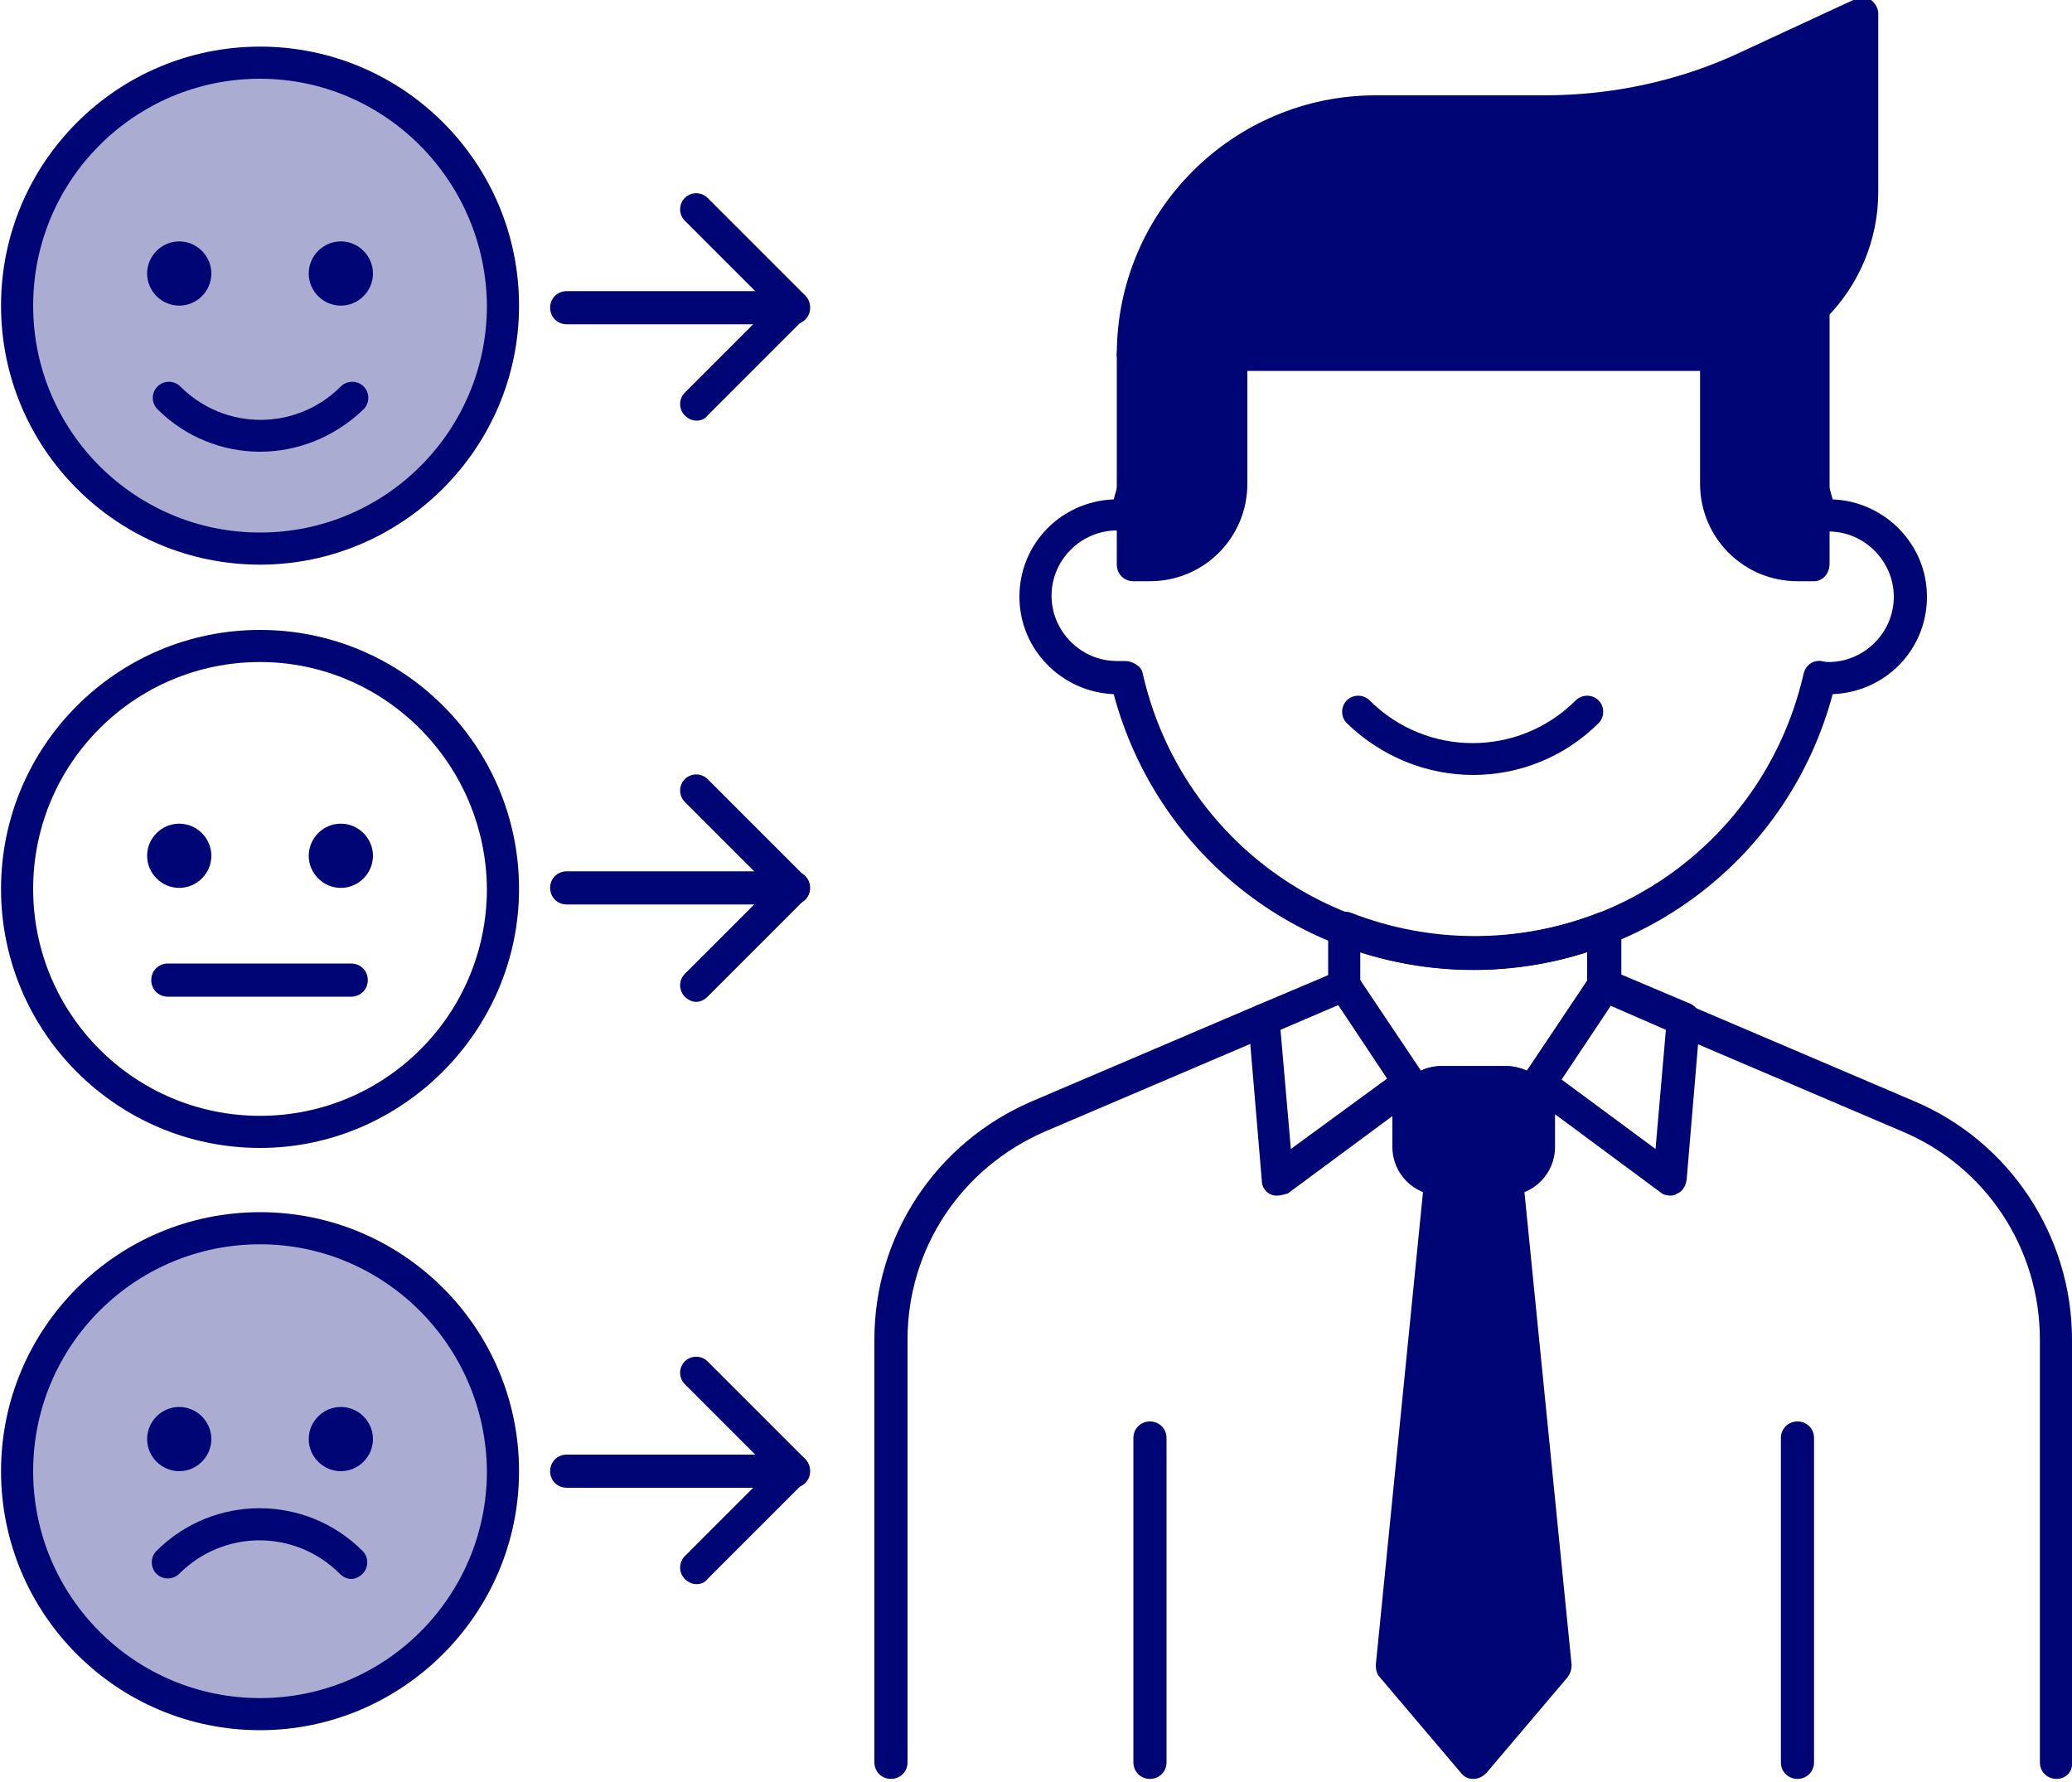<?xml version="1.0" encoding="utf-8"?>
<!-- Generator: Adobe Illustrator 23.0.1, SVG Export Plug-In . SVG Version: 6.00 Build 0)  -->
<svg version="1.1" id="Layer_1" xmlns="http://www.w3.org/2000/svg" xmlns:xlink="http://www.w3.org/1999/xlink" x="0px" y="0px"
	 viewBox="0 0 200 172" style="enable-background:new 0 0 200 172;" xml:space="preserve">
<style type="text/css">
	.st0{fill:#000575;fill-opacity:0.33;}
	.st1{fill:#000575;}
</style>
<path class="st0" d="M48.5,142c0,12.9-10.5,23.4-23.4,23.4S1.6,154.9,1.6,142c0-12.9,10.5-23.4,23.4-23.4S48.5,129.1,48.5,142z"/>
<path class="st1" d="M25.1,167c-13.8,0-25-11.2-25-25c0-13.8,11.2-25,25-25s25,11.2,25,25C50.1,155.8,38.8,167,25.1,167z
	 M25.1,120.1c-12.1,0-21.9,9.8-21.9,21.9c0,12.1,9.8,21.9,21.9,21.9s21.9-9.8,21.9-21.9C46.9,129.9,37.1,120.1,25.1,120.1z"/>
<path class="st1" d="M33.9,152.4c-0.4,0-0.8-0.2-1.1-0.5c-4.3-4.3-11.2-4.3-15.5,0c-0.6,0.6-1.6,0.6-2.2,0c-0.6-0.6-0.6-1.6,0-2.2
	c5.5-5.5,14.4-5.5,19.9,0c0.6,0.6,0.6,1.6,0,2.2C34.7,152.2,34.3,152.4,33.9,152.4z"/>
<path class="st1" d="M20.4,138.9c0,1.7-1.4,3.1-3.1,3.1s-3.1-1.4-3.1-3.1c0-1.7,1.4-3.1,3.1-3.1S20.4,137.2,20.4,138.9z"/>
<path class="st1" d="M36,138.9c0,1.7-1.4,3.1-3.1,3.1s-3.1-1.4-3.1-3.1c0-1.7,1.4-3.1,3.1-3.1S36,137.2,36,138.9z"/>
<path class="st0" d="M48.5,29.5c0,12.9-10.5,23.4-23.4,23.4c-12.9,0-23.4-10.5-23.4-23.4c0-12.9,10.5-23.4,23.4-23.4
	C38,6.1,48.5,16.6,48.5,29.5z"/>
<path class="st1" d="M25.1,54.5c-13.8,0-25-11.2-25-25c0-13.8,11.2-25,25-25s25,11.2,25,25C50.1,43.3,38.8,54.5,25.1,54.5z
	 M25.1,7.6C13,7.6,3.2,17.4,3.2,29.5c0,12.1,9.8,21.9,21.9,21.9s21.9-9.8,21.9-21.9C46.9,17.4,37.1,7.6,25.1,7.6z"/>
<path class="st1" d="M25.1,43.6c-3.6,0-7.2-1.4-9.9-4.1c-0.6-0.6-0.6-1.6,0-2.2c0.6-0.6,1.6-0.6,2.2,0c4.3,4.3,11.2,4.3,15.5,0
	c0.6-0.6,1.6-0.6,2.2,0c0.6,0.6,0.6,1.6,0,2.2C32.3,42.2,28.7,43.6,25.1,43.6z"/>
<path class="st1" d="M20.4,26.4c0,1.7-1.4,3.1-3.1,3.1c-1.7,0-3.1-1.4-3.1-3.1c0-1.7,1.4-3.1,3.1-3.1C19,23.3,20.4,24.7,20.4,26.4z"
	/>
<path class="st1" d="M36,26.4c0,1.7-1.4,3.1-3.1,3.1c-1.7,0-3.1-1.4-3.1-3.1c0-1.7,1.4-3.1,3.1-3.1C34.6,23.3,36,24.7,36,26.4z"/>
<path class="st1" d="M25.1,110.8c-13.8,0-25-11.2-25-25c0-13.8,11.2-25,25-25s25,11.2,25,25C50.1,99.5,38.8,110.8,25.1,110.8z
	 M25.1,63.9C13,63.9,3.2,73.7,3.2,85.8c0,12.1,9.8,21.9,21.9,21.9s21.9-9.8,21.9-21.9C46.9,73.7,37.1,63.9,25.1,63.9z"/>
<path class="st1" d="M33.9,96.2H16.2c-0.9,0-1.6-0.7-1.6-1.6c0-0.9,0.7-1.6,1.6-1.6h17.7c0.9,0,1.6,0.7,1.6,1.6
	C35.5,95.5,34.8,96.2,33.9,96.2z"/>
<path class="st1" d="M20.4,82.6c0,1.7-1.4,3.1-3.1,3.1s-3.1-1.4-3.1-3.1c0-1.7,1.4-3.1,3.1-3.1S20.4,80.9,20.4,82.6z"/>
<path class="st1" d="M36,82.6c0,1.7-1.4,3.1-3.1,3.1s-3.1-1.4-3.1-3.1c0-1.7,1.4-3.1,3.1-3.1S36,80.9,36,82.6z"/>
<path class="st1" d="M142.2,93.6c-16.4,0-30.5-10.9-34.7-26.6c-5-0.2-9.1-4.3-9.1-9.4c0-5.1,4-9.2,9.1-9.4
	c4.2-15.7,18.3-26.6,34.7-26.6c16.4,0,30.5,10.9,34.7,26.6c5,0.2,9.1,4.3,9.1,9.4c0,5.1-4,9.2-9.1,9.4
	C172.7,82.7,158.6,93.6,142.2,93.6z M108.6,63.8c0.7,0,1.6,0.5,1.7,1.2c3.4,15,16.6,25.4,31.9,25.4c15.4,0,28.5-10.5,31.9-25.4
	c0.2-0.8,0.9-1.3,1.7-1.2c0.4,0.1,0.6,0.1,0.7,0.1c3.4,0,6.3-2.8,6.3-6.3c0-3.4-2.8-6.3-6.3-6.3c-0.1,0-0.3,0-0.4,0
	c-0.8,0.1-1.8-0.4-2-1.2c-3.4-15-16.6-25.4-31.9-25.4c-15.4,0-28.5,10.5-32,25.4c-0.2,0.8-0.9,1.3-1.7,1.2c-0.4-0.1-0.6-0.1-0.7-0.1
	c-3.4,0-6.3,2.8-6.3,6.3c0,3.4,2.8,6.3,6.3,6.3c0.2,0,0.3,0,0.5,0C108.4,63.8,108.5,63.8,108.6,63.8z"/>
<path class="st1" d="M111,54.5h-1.6V34.2h9.4v12.5C118.8,51,115.3,54.5,111,54.5z"/>
<path class="st1" d="M111,56.1h-1.6c-0.9,0-1.6-0.7-1.6-1.6V34.2c0-0.9,0.7-1.6,1.6-1.6h9.4c0.9,0,1.6,0.7,1.6,1.6v12.5
	C120.4,51.9,116.2,56.1,111,56.1z M111,52.9L111,52.9L111,52.9z M111,35.8v17.2c3.4,0,6.3-2.8,6.3-6.3V35.8H111z"/>
<path class="st1" d="M165.7,34v12.7c0,4.3,3.5,7.8,7.8,7.8h1.6V29.7C172.6,32.1,169.3,33.7,165.7,34z"/>
<path class="st1" d="M175.1,56.1h-1.6c-5.2,0-9.4-4.2-9.4-9.4V34c0-0.8,0.6-1.5,1.4-1.6c3.2-0.3,6.2-1.7,8.4-3.9
	c0.5-0.4,1.1-0.6,1.7-0.3c0.6,0.2,1,0.8,1,1.4v24.8C176.6,55.4,175.9,56.1,175.1,56.1z M167.2,35.4v11.3c0,3.4,2.8,6.3,6.3,6.3v-20
	C171.6,34.1,169.5,35,167.2,35.4z"/>
<path class="st1" d="M142.2,74.8c-4.4,0-8.8-1.7-12.2-5c-0.6-0.6-0.6-1.6,0-2.2c0.6-0.6,1.6-0.6,2.2,0c5.5,5.5,14.4,5.5,19.9,0
	c0.6-0.6,1.6-0.6,2.2,0c0.6,0.6,0.6,1.6,0,2.2C151,73.1,146.6,74.8,142.2,74.8z"/>
<path class="st1" d="M164.1,34.2h-54.7c0-12.9,10.5-23.4,23.4-23.4h16.3c6.8,0,13.5-1.5,19.6-4.3l11-5.1v17.2
	C179.7,27.2,172.7,34.2,164.1,34.2z"/>
<path class="st1" d="M164.1,35.8h-54.7c-0.9,0-1.6-0.7-1.6-1.6c0-13.8,11.2-25,25-25h16.3c6.5,0,13.1-1.4,19-4.2l11-5.1
	c0.5-0.2,1-0.2,1.5,0.1c0.4,0.3,0.7,0.8,0.7,1.3v17.2C181.3,28,173.6,35.8,164.1,35.8z M111,32.6h53.1c7.8,0,14.1-6.3,14.1-14.1V3.8
	l-8.7,4c-6.3,2.9-13.3,4.5-20.3,4.5h-16.3C121.3,12.3,111.9,21.3,111,32.6z"/>
<path class="st1" d="M150.1,160.9l-7.8,9.2l-7.8-9.2l4.7-47.1h6.3L150.1,160.9z"/>
<path class="st1" d="M142.2,171.7c-0.5,0-0.9-0.2-1.2-0.6l-7.8-9.2c-0.3-0.3-0.4-0.7-0.4-1.2l4.7-47.1c0.1-0.8,0.8-1.4,1.6-1.4h6.3
	c0.8,0,1.5,0.6,1.6,1.4l4.7,47.1c0,0.4-0.1,0.8-0.4,1.2l-7.8,9.2C143.1,171.5,142.7,171.7,142.2,171.7z M136.1,160.4l6.2,7.3
	l6.2-7.3l-4.5-45h-3.4L136.1,160.4z"/>
<path class="st1" d="M111,171.7c-0.9,0-1.6-0.7-1.6-1.6v-31.3c0-0.9,0.7-1.6,1.6-1.6c0.9,0,1.6,0.7,1.6,1.6v31.3
	C112.6,171,111.9,171.7,111,171.7z"/>
<path class="st1" d="M173.5,171.7c-0.9,0-1.6-0.7-1.6-1.6v-31.3c0-0.9,0.7-1.6,1.6-1.6c0.9,0,1.6,0.7,1.6,1.6v31.3
	C175.1,171,174.4,171.7,173.5,171.7z"/>
<path class="st1" d="M86,171.7c-0.9,0-1.6-0.7-1.6-1.6v-40.8c0-10,5.9-19,15.2-23l21.8-9.3c0.8-0.3,1.7,0,2.1,0.8
	c0.3,0.8,0,1.7-0.8,2.1l-21.8,9.3c-8.1,3.5-13.3,11.3-13.3,20.1v40.8C87.6,171,86.9,171.7,86,171.7z"/>
<path class="st1" d="M198.5,171.7c-0.9,0-1.6-0.7-1.6-1.6v-40.8c0-8.8-5.2-16.7-13.3-20.1l-21.8-9.3c-0.8-0.3-1.2-1.3-0.8-2.1
	c0.3-0.8,1.3-1.2,2-0.8l21.8,9.3c9.2,3.9,15.2,13,15.2,23v40.8C200.1,171,199.4,171.7,198.5,171.7z"/>
<path class="st1" d="M123.3,115.4c-0.2,0-0.4,0-0.6-0.1c-0.5-0.2-0.9-0.7-0.9-1.3l-1.3-15.4c-0.1-0.7,0.3-1.3,0.9-1.6l7.8-3.3
	c0.7-0.3,1.5-0.1,1.9,0.6l6.3,9.4c0.5,0.7,0.3,1.6-0.4,2.1l-12.7,9.4C123.9,115.3,123.6,115.4,123.3,115.4z M123.6,99.4l1,11.5
	l9.3-6.8l-4.7-7.1L123.6,99.4z"/>
<path class="st1" d="M161.2,115.4c-0.3,0-0.7-0.1-0.9-0.3l-12.7-9.4c-0.7-0.5-0.8-1.4-0.4-2.1l6.3-9.4c0.4-0.6,1.2-0.9,1.9-0.6
	l7.8,3.3c0.6,0.3,1,0.9,0.9,1.6l-1.3,15.4c-0.1,0.6-0.4,1.1-0.9,1.3C161.6,115.4,161.4,115.4,161.2,115.4z M150.6,104.1l9.2,6.8
	l1-11.5l-5.5-2.4L150.6,104.1z"/>
<path class="st1" d="M145.4,113.9h-6.3c-1.7,0-3.1-1.4-3.1-3.1v-3.1c0-1.7,1.4-3.1,3.1-3.1h6.3c1.7,0,3.1,1.4,3.1,3.1v3.1
	C148.5,112.5,147.1,113.9,145.4,113.9z"/>
<path class="st1" d="M145.4,115.4h-6.3c-2.6,0-4.7-2.1-4.7-4.7v-3.1c0-2.6,2.1-4.7,4.7-4.7h6.3c2.6,0,4.7,2.1,4.7,4.7v3.1
	C150.1,113.3,148,115.4,145.4,115.4z M139.1,106.1c-0.9,0-1.6,0.7-1.6,1.6v3.1c0,0.9,0.7,1.6,1.6,1.6h6.3c0.9,0,1.6-0.7,1.6-1.6
	v-3.1c0-0.9-0.7-1.6-1.6-1.6H139.1z"/>
<path class="st1" d="M136.8,107.2C136.7,107.2,136.7,107.2,136.8,107.2c-0.6,0-1-0.3-1.3-0.7l-7-10.5c-0.2-0.3-0.3-0.6-0.3-0.9v-5.5
	c0-0.5,0.3-1,0.7-1.3c0.4-0.3,1-0.4,1.5-0.2c7.7,3,16.2,3,23.9,0c0.5-0.2,1-0.1,1.5,0.2c0.4,0.3,0.7,0.8,0.7,1.3v5.5
	c0,0.3-0.1,0.6-0.3,0.9l-7,10.5c-0.3,0.4-0.7,0.7-1.2,0.7c-0.5,0-1-0.2-1.3-0.6c-0.2-0.2-0.6-0.6-1.2-0.6h-6.3
	c-0.6,0-0.9,0.3-1.2,0.6C137.7,107,137.2,107.2,136.8,107.2z M131.3,94.7l5.8,8.7c0.6-0.3,1.3-0.5,2-0.5h6.3c0.7,0,1.4,0.2,2,0.5
	l5.8-8.7v-2.8c-7.1,2.3-14.8,2.3-21.9,0V94.7z"/>
<path class="st1" d="M76.6,31.3H54.7c-0.9,0-1.6-0.7-1.6-1.6c0-0.9,0.7-1.6,1.6-1.6h21.9c0.9,0,1.6,0.7,1.6,1.6
	C78.2,30.6,77.5,31.3,76.6,31.3z"/>
<path class="st1" d="M67.2,40.6c-0.4,0-0.8-0.2-1.1-0.5c-0.6-0.6-0.6-1.6,0-2.2l8.3-8.3l-8.3-8.3c-0.6-0.6-0.6-1.6,0-2.2
	c0.6-0.6,1.6-0.6,2.2,0l9.4,9.4c0.6,0.6,0.6,1.6,0,2.2l-9.4,9.4C68,40.5,67.6,40.6,67.2,40.6z"/>
<path class="st1" d="M76.6,87.3H54.7c-0.9,0-1.6-0.7-1.6-1.6c0-0.9,0.7-1.6,1.6-1.6h21.9c0.9,0,1.6,0.7,1.6,1.6
	C78.2,86.6,77.5,87.3,76.6,87.3z"/>
<path class="st1" d="M67.2,96.7c-0.4,0-0.8-0.2-1.1-0.5c-0.6-0.6-0.6-1.6,0-2.2l8.3-8.3l-8.3-8.3c-0.6-0.6-0.6-1.6,0-2.2
	c0.6-0.6,1.6-0.6,2.2,0l9.4,9.4c0.6,0.6,0.6,1.6,0,2.2l-9.4,9.4C68,96.5,67.6,96.7,67.2,96.7z"/>
<path class="st1" d="M76.6,143.6H54.7c-0.9,0-1.6-0.7-1.6-1.6c0-0.9,0.7-1.6,1.6-1.6h21.9c0.9,0,1.6,0.7,1.6,1.6
	C78.2,142.9,77.5,143.6,76.6,143.6z"/>
<path class="st1" d="M67.2,152.9c-0.4,0-0.8-0.2-1.1-0.5c-0.6-0.6-0.6-1.6,0-2.2l8.3-8.3l-8.3-8.3c-0.6-0.6-0.6-1.6,0-2.2
	c0.6-0.6,1.6-0.6,2.2,0l9.4,9.4c0.6,0.6,0.6,1.6,0,2.2l-9.4,9.4C68,152.8,67.6,152.9,67.2,152.9z"/>
</svg>
